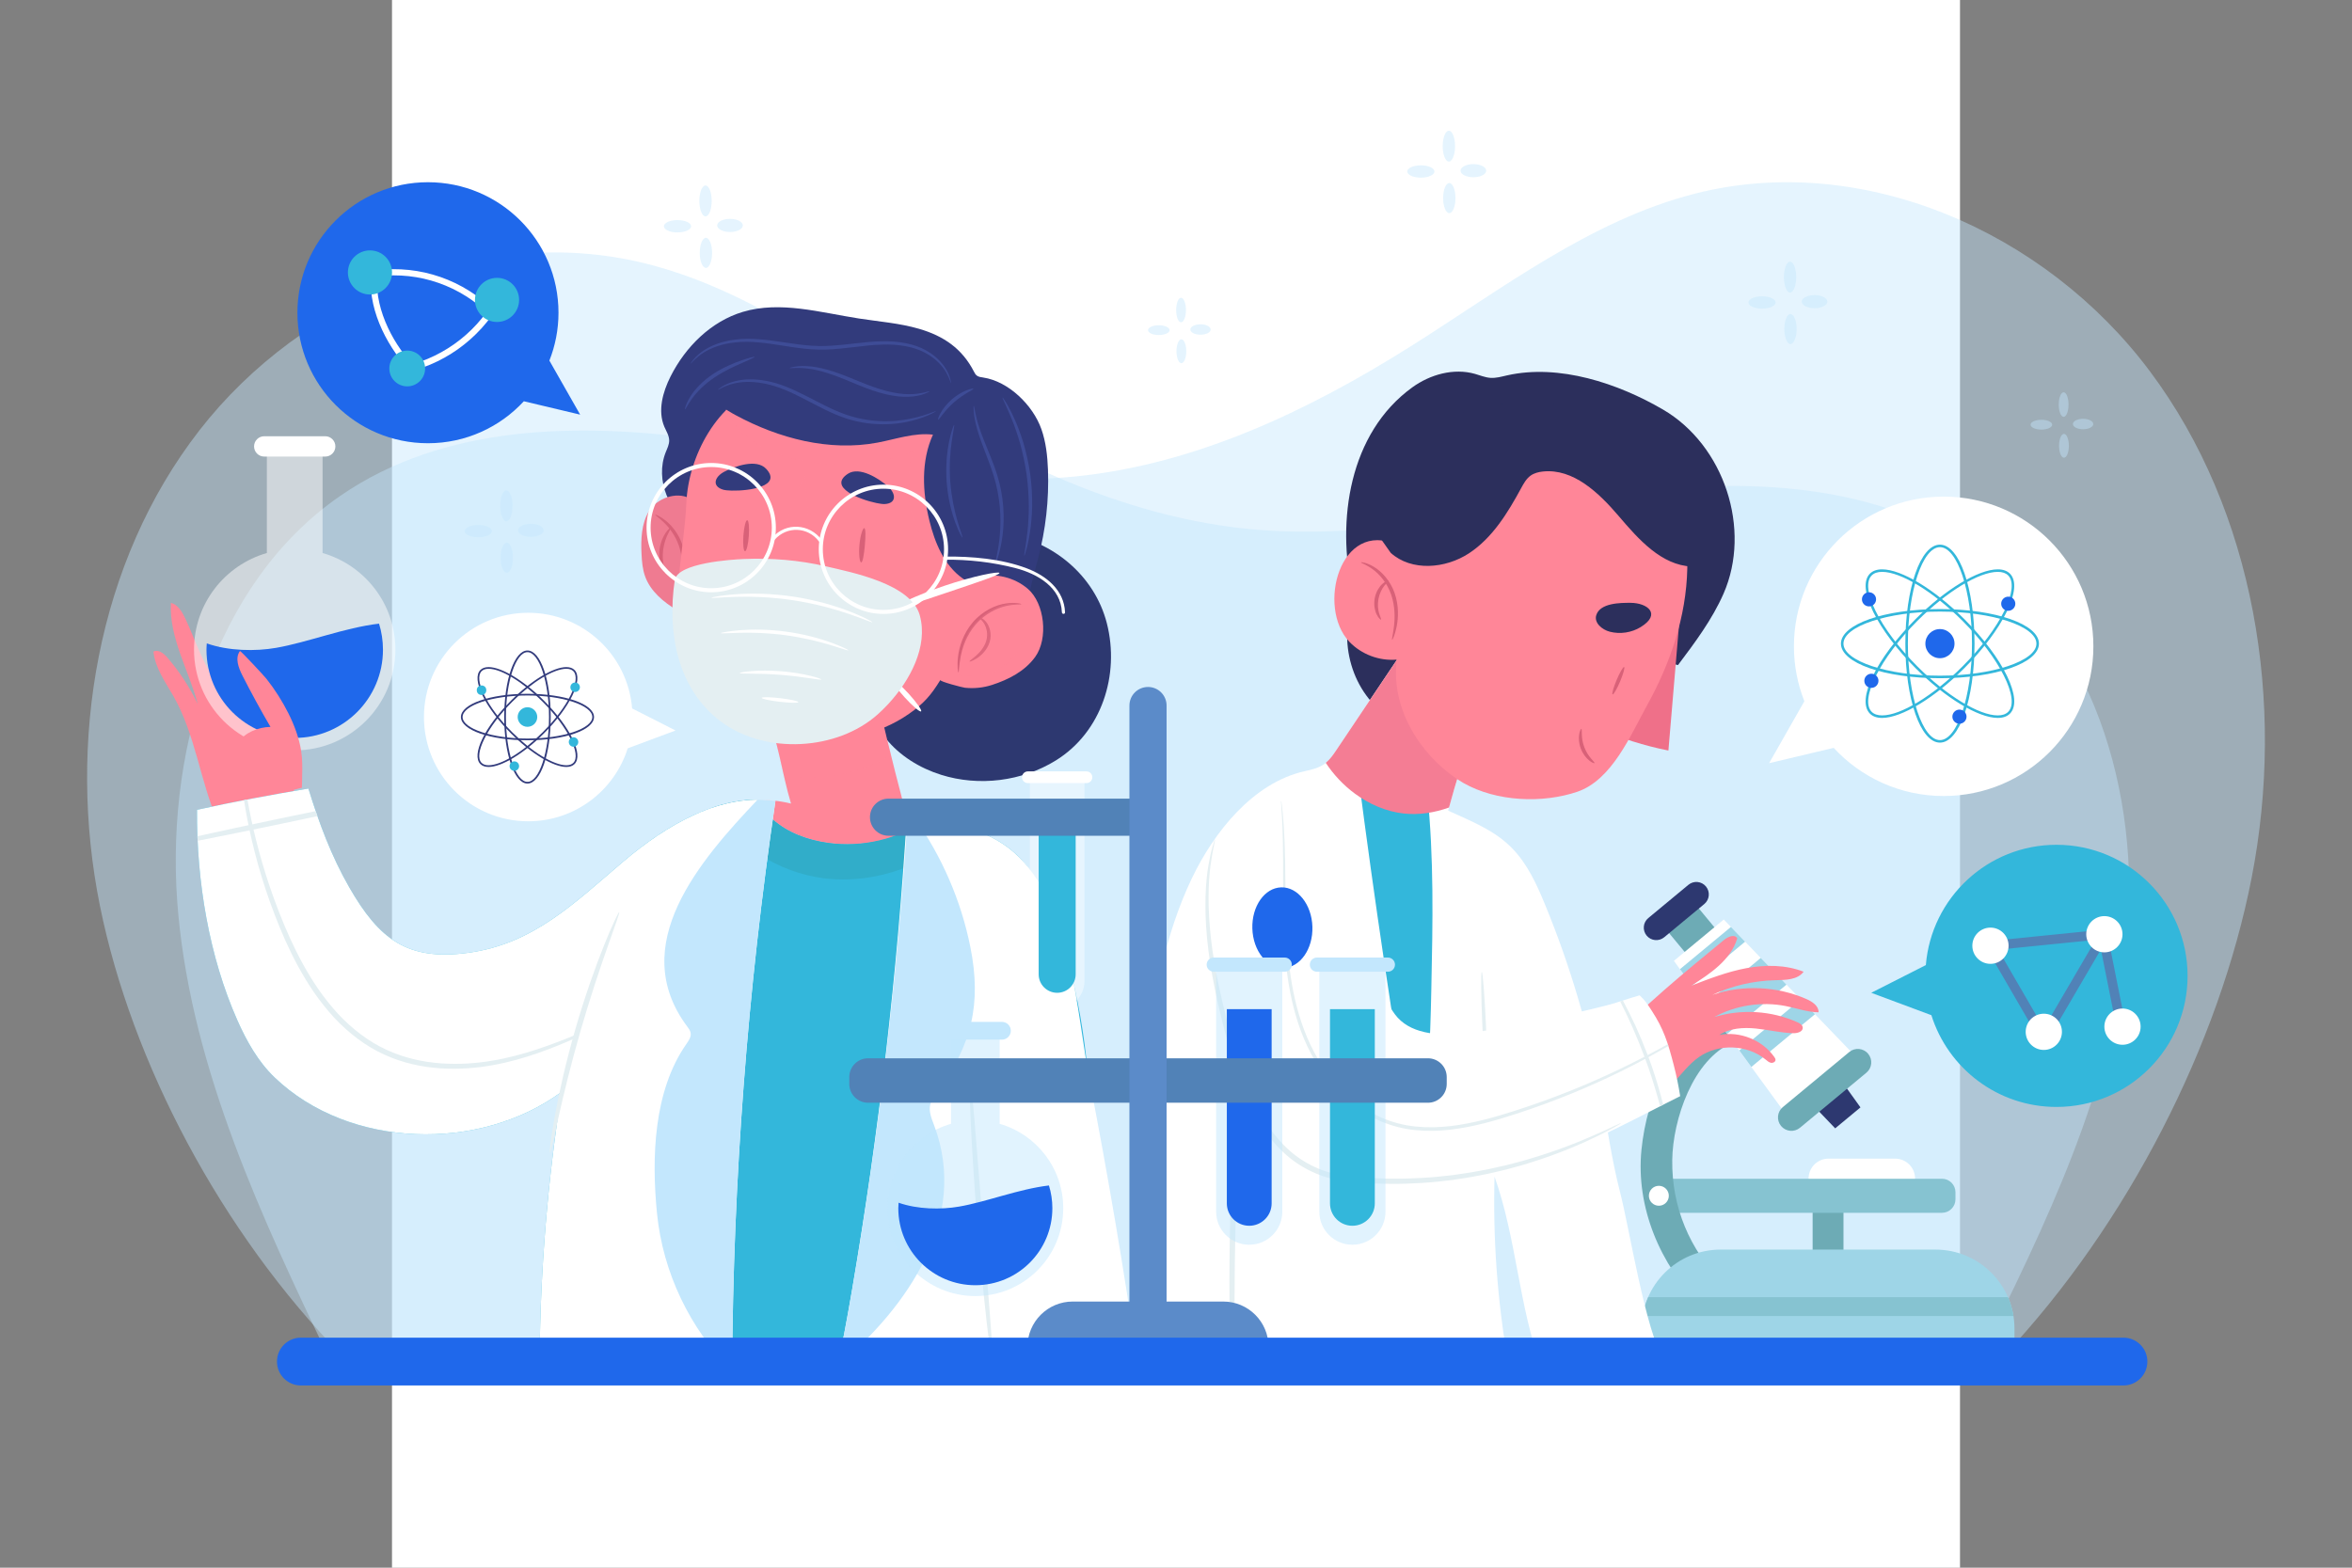<?xml version="1.0" encoding="utf-8"?>
<!-- Generator: Adobe Illustrator 27.5.0, SVG Export Plug-In . SVG Version: 6.00 Build 0)  -->
<svg version="1.1" xmlns="http://www.w3.org/2000/svg" xmlns:xlink="http://www.w3.org/1999/xlink" x="0px" y="0px"
	 viewBox="0 0 750 500" style="enable-background:new 0 0 750 500;" xml:space="preserve">
<rect x="0" y="0" width="750" height="500" fill="#808080" stroke="none"/>
<g id="BACKGROUND">
	<rect x="125" style="fill:#FFFFFF;" width="500" height="500"/>
</g>
<g id="OBJECTS">
	<g>
		<g>
			<g style="opacity:0.44;">
				<path style="fill:#C3E7FD;" d="M109.189,432.524l522.17,0.304c20.949-42.203,42.111-85.589,46.789-132.453
					c4.715-47.236-10.85-99.511-50.394-125.774c-32.484-21.574-74.498-22.035-113.164-16.983
					c-38.666,5.051-77.319,14.863-116.133,11.114c-37.232-3.595-72.241-19.537-104.241-38.906
					c-28.657-17.346-56.336-37.957-88.875-45.914c-51.83-12.673-108.953,11.159-141.704,53.281S21.29,236.784,31.9,289.075
					C41.996,338.828,70.427,392.873,109.189,432.524z"/>
			</g>
			<g style="opacity:0.44;">
				<path style="fill:#C3E7FD;" d="M638.933,432.493l-534.188,0.336c-21.43-44.883-43.078-91.025-47.863-140.867
					c-4.823-50.237,11.102-105.834,51.557-133.766c33.232-22.945,76.213-23.436,115.769-18.065
					c39.556,5.371,79.098,15.805,118.806,11.818c38.089-3.825,73.904-20.78,106.641-41.38c29.317-18.449,57.633-40.37,90.922-48.833
					c53.023-13.48,111.46,11.865,144.964,56.663c33.504,44.798,43.319,105.917,32.463,161.53
					C707.674,332.843,678.588,390.322,638.933,432.493z"/>
			</g>
			<g>
				<path style="fill:#33B7DB;" d="M655.765,269.438c-21.929,0-39.901,16.887-41.654,38.364l-17.409,8.843l19.174,7.144
					c5.328,16.959,21.171,29.262,39.888,29.262c23.089,0,41.806-18.717,41.806-41.806
					C697.571,288.155,678.854,269.438,655.765,269.438z"/>
				<rect x="578.006" y="375.951" style="fill:#6DABB5;" width="9.838" height="31.905"/>
				<path style="fill:#FFFFFF;" d="M610.67,381.381h-33.958v-5.494c0-3.507,2.843-6.35,6.35-6.35h21.258
					c3.507,0,6.35,2.843,6.35,6.35V381.381z"/>
				<path style="fill:#86C3D1;" d="M619.252,386.812h-89.808c-2.376,0-4.302-1.926-4.302-4.302v-2.258
					c0-2.376,1.926-4.302,4.302-4.302h89.808c2.376,0,4.302,1.926,4.302,4.302v2.258
					C623.554,384.886,621.628,386.812,619.252,386.812z"/>
				<g>
					<path style="fill:#6DABB5;" d="M550.079,322.747c-16.864,6.972-24.927,26.907-26.648,43.933
						c-1.846,18.268,5.945,36.802,18.86,49.514c4.598,4.525,11.672-2.542,7.071-7.071c-10.599-10.432-16.333-24.298-16.12-39.171
						c0.182-12.749,6.567-32.218,19.495-37.562C558.61,329.963,556.039,320.284,550.079,322.747L550.079,322.747z"/>
				</g>
				<path style="fill:#FFFFFF;" d="M532.151,381.381c0-1.755-1.423-3.178-3.178-3.178c-1.755,0-3.178,1.423-3.178,3.178
					c0,1.755,1.423,3.178,3.178,3.178C530.729,384.559,532.151,383.136,532.151,381.381z"/>
				<g>
					
						<rect x="536.282" y="288.298" transform="matrix(0.77 -0.638 0.638 0.77 -66.686 415.293)" style="fill:#6DABB5;" width="12.318" height="23.609"/>
					<polygon style="fill:#FFFFFF;" points="533.767,306.453 571.825,358.6 594.478,339.819 549.67,293.268 					"/>
					<polygon style="fill:#2D3870;" points="593.259,353.193 585.197,359.877 576.144,350.403 585.627,342.542 					"/>
					<polygon style="fill:#9ED5E7;" points="539.546,314.371 556.474,300.337 551.954,295.64 535.707,309.11 					"/>
					<polygon style="fill:#9ED5E7;" points="550.751,329.725 569.667,314.042 561.466,305.522 543.786,320.18 					"/>
					<polygon style="fill:#9ED5E7;" points="558.464,340.294 578.748,323.477 574.227,318.78 554.625,335.033 					"/>
					<path style="fill:#2D3870;" d="M543.466,288.328l-12.786,10.601c-1.691,1.402-4.197,1.167-5.599-0.523l0,0
						c-1.402-1.691-1.167-4.197,0.523-5.599l12.786-10.601c1.69-1.402,4.197-1.167,5.599,0.523l0,0
						C545.391,284.42,545.157,286.926,543.466,288.328z"/>
					<path style="fill:#6DABB5;" d="M595.153,342.127l-21.181,17.561c-1.821,1.509-4.52,1.257-6.03-0.563l0,0
						c-1.509-1.821-1.257-4.52,0.563-6.03l21.181-17.561c1.821-1.509,4.52-1.257,6.029,0.563h0
						C597.226,337.918,596.974,340.617,595.153,342.127z"/>
				</g>
				<g>
					<g>
						<path style="fill:#5182B7;" d="M651.725,332.465c-0.001,0-0.002,0-0.003,0c-0.534-0.001-1.027-0.286-1.295-0.747
							l-17.012-29.334c-0.255-0.441-0.27-0.982-0.038-1.436c0.232-0.454,0.679-0.759,1.185-0.809l36.324-3.665
							c0.558-0.057,1.107,0.206,1.412,0.682c0.306,0.475,0.318,1.081,0.033,1.568l-19.313,32.999
							C652.75,332.183,652.257,332.465,651.725,332.465z M637.177,302.89l14.554,25.096l16.521-28.23L637.177,302.89z"/>
					</g>
					<circle style="fill:#FFFFFF;" cx="634.713" cy="301.632" r="5.778"/>
					<circle style="fill:#FFFFFF;" cx="651.725" cy="329.09" r="5.778"/>
					<g>
						<path style="fill:#5182B7;" d="M676.814,331.103c-0.7,0-1.326-0.493-1.469-1.206l-5.778-28.934
							c-0.162-0.813,0.364-1.603,1.177-1.765c0.815-0.168,1.602,0.364,1.765,1.177l5.778,28.934
							c0.162,0.813-0.364,1.603-1.177,1.765C677.01,331.094,676.911,331.103,676.814,331.103z"/>
					</g>
					<circle style="fill:#FFFFFF;" cx="676.816" cy="327.44" r="5.778"/>
					<path style="fill:#FFFFFF;" d="M676.816,297.966c0,3.191-2.587,5.778-5.778,5.778c-3.191,0-5.778-2.587-5.778-5.778
						c0-3.191,2.587-5.778,5.778-5.778C674.229,292.188,676.816,294.775,676.816,297.966z"/>
				</g>
				<g>
					<g>
						<path style="fill:#FF8698;" d="M69.329,261.734c-5.575-12.919-7.02-27.407-14.011-39.683
							c-2.592-4.552-5.845-9.005-6.388-14.215c1.5-0.838,3.25,0.528,4.375,1.826c3.905,4.505,7.2,9.539,9.765,14.921
							c-2.86-10.838-9.164-21.097-8.573-32.29c2.36,0.585,3.678,3.032,4.71,5.234c2.774,5.918,5.029,12.982,8.743,18.361
							c1.772,2.567,3.905,3.093,6.713,1.841c7.654-3.413,12.853-10.125,22.192-7.841c-0.99,9.11-3.164,17.908-3.468,27.173
							c-0.306,9.333,0.306,18.696,1.842,27.907"/>
					</g>
					<g>
						<path style="fill:#33B7DB;" d="M335.453,291.24c-2.814-7.165-6.367-14.291-12.129-19.396
							c-7.624-6.755-17.946-9.051-28.181-10.417c-8.752,6.253-20.216,8.883-30.982,7.41c-6.505-0.889-12.971-3.209-17.855-7.596
							c-1.958-1.759-3.62-3.887-4.861-6.219c-15.352,0.112-30.522,9.445-42.675,19.741c-15.52,13.148-28.541,26.241-49.368,29.111
							c-19.555,2.695-28.536-4.379-38.009-20.832c-5.698-9.895-9.694-20.622-13.049-31.543c-11.897,2.003-23.753,4.195-35.521,6.791
							c-0.17,22.884,3.888,46.835,12.834,67.055c2.961,6.691,6.612,13.217,11.891,18.284c23.848,22.89,65.569,23.826,91.546,4.596
							c-4.439,28.021-6.789,56.374-7.024,84.743c1.996,0.086,3.996,0.095,5.993,0.042l-15.663,2.21
							c35.866,1.027,71.732,2.054,107.599,3.081c14.819,0.424,29.734,0.843,44.392-1.376c10.631-1.609,21.05-4.605,30.912-8.888
							C348.914,383.654,352.027,333.441,335.453,291.24z"/>
					</g>
					<g>
						<path style="fill:#2D3870;" d="M276.386,215.483c-0.891,7.099,1.564,14.422,6.04,20.004
							c4.476,5.582,10.844,9.485,17.669,11.632c12.084,3.802,25.788,2.09,36.565-4.569c14.621-9.034,20.489-27.329,16.294-43.75
							c-3.901-15.268-17.267-26.289-32.648-28.635c-13.917-2.123-29.934,1.363-42.354,7.645"/>
					</g>
					<g>
						<path style="fill:#323B7C;" d="M322.236,199.765c2.262-3.206,5.121-6.433,5.977-10.38c0.818-3.773,1.777-7.403,2.776-11.152
							c2.459-9.23,3.546-18.848,3.186-28.413c-0.165-4.393-0.643-8.822-2.101-12.955c-2.704-7.666-10.498-15.251-18.527-16.451
							c-0.743-0.111-1.539-0.191-2.123-0.675c-0.396-0.328-0.644-0.803-0.881-1.264c-3.764-7.311-9.653-11.326-17.468-13.6
							c-6.235-1.814-12.746-2.299-19.152-3.288c-12.353-1.908-25.074-5.7-37.073-2.106c-10.005,2.997-18.197,11.008-23.017,20.572
							c-2.502,4.965-4.167,10.981-1.967,16.097c0.604,1.404,1.498,2.754,1.525,4.29c0.023,1.334-0.615,2.569-1.108,3.802
							c-3.499,8.749,1.076,20.015,9.561,23.541"/>
					</g>
					<g>
						<path style="fill:#EF7B91;" d="M224.283,166.4c0.1-3.056-1.691-6.095-4.412-7.49c-4.318-2.213-10.457,0.088-12.898,4.065
							c-2.462,4.011-2.626,8.99-2.403,13.691c0.115,2.435,0.322,4.9,1.15,7.192c1.712,4.74,5.86,8.176,10.184,10.767"/>
					</g>
					<g>
						<path style="fill:#D86178;" d="M216.726,186.227c0.119,0.057,0.895-1.206,1.402-3.523c0.514-2.29,0.617-5.695-0.597-9.149
							c-1.215-3.454-3.427-6.045-5.261-7.509c-1.846-1.489-3.241-1.988-3.299-1.87c-0.094,0.16,1.134,0.906,2.755,2.48
							c1.619,1.555,3.58,4.058,4.715,7.282c1.133,3.224,1.171,6.404,0.882,8.63C217.043,184.811,216.553,186.161,216.726,186.227z"
							/>
					</g>
					<g>
						<path style="fill:#D86178;" d="M211.968,182.6c0.161-0.074-0.103-0.887-0.345-2.2c-0.247-1.311-0.405-3.149-0.141-5.149
							c0.275-1.999,0.915-3.729,1.501-4.928c0.582-1.202,1.051-1.915,0.916-2.029c-0.104-0.094-0.813,0.445-1.623,1.62
							c-0.81,1.165-1.641,3.01-1.938,5.182c-0.289,2.173,0.023,4.173,0.495,5.511C211.302,181.955,211.843,182.663,211.968,182.6z"
							/>
					</g>
					<g>
						<g>
							<path style="fill:#FF8698;" d="M241.525,255.156c1.232,2.279,2.862,4.36,4.782,6.085c4.884,4.388,11.35,6.707,17.855,7.596
								c10.344,1.414,22.334-0.817,30.735-7.287c-5.909,0.83-6.342-3.438-7.581-8.147c-1.239-4.706-2.448-9.421-3.587-14.153
								c-0.368-1.528-5.211-19.841-3.143-20.225c-12.349,2.271-25.349,3.271-36.349,8.271c4,9,5,19,8,29
								C248.516,255.367,245.013,255.09,241.525,255.156z"/>
						</g>
					</g>
					<g style="opacity:0.17;">
						<path style="fill:#FF8698;" d="M284.128,240.865c-0.132-0.538-0.27-1.075-0.4-1.614c-0.368-1.528-5.211-19.841-3.143-20.225
							c-12.349,2.271-25.349,3.271-36.349,8.271c2.834,6.377,4.164,13.256,5.764,20.281c6.8,0.79,13.683,0.59,20.331-0.987
							C275.181,245.441,279.891,243.506,284.128,240.865z"/>
					</g>
					<g>
						<path style="fill:#FF8698;" d="M327.767,187.817c-4.243-3.659-10.273-5.136-15.727-3.852
							c1.511-15.972,4.686-40.848-9.584-52.153c-16.294-12.909-39.561-15.196-58.925-8.699
							c-14.816,4.971-24.015,22.328-24.662,37.233c-0.63,14.513-4.665,28.532-1.404,42.75c1.857,8.094,5.682,15.938,11.938,21.399
							c11.811,10.31,29.335,13.362,44.405,10.112c5.722-1.234,11.213-3.562,16.017-6.913c4.712-3.286,6.962-5.826,10.04-10.82
							c-0.305,0.495,7.134,2.403,7.8,2.474c2.902,0.307,5.877,0.011,8.654-0.889c5.261-1.705,10.446-4.335,13.773-8.931
							C334.352,203.646,333.115,192.429,327.767,187.817z"/>
					</g>
					<g>
						<path style="fill:#D86178;" d="M325.69,192.687c0.035-0.103-1.877-0.697-4.991-0.21c-3.07,0.45-7.291,2.273-10.452,5.949
							c-3.146,3.678-4.412,8.009-4.756,11.06c-0.359,3.092,0.012,4.999,0.135,4.984c0.193-0.005,0.12-1.904,0.672-4.858
							c0.537-2.926,1.871-6.981,4.825-10.433c2.959-3.44,6.849-5.27,9.733-5.901C323.77,192.611,325.675,192.895,325.69,192.687z"/>
					</g>
					<g>
						<path style="fill:#D86178;" d="M309.15,210.963c0.062,0.128,1.062-0.152,2.457-1.075c1.363-0.905,3.201-2.595,3.99-5.165
							c0.771-2.615-0.084-5.134-1.203-6.436c-1.141-1.354-2.296-1.54-2.316-1.422c-0.091,0.172,0.843,0.619,1.657,1.904
							c0.813,1.241,1.404,3.432,0.756,5.622c-0.673,2.211-2.207,3.829-3.38,4.849C309.922,210.272,309.068,210.808,309.15,210.963z"
							/>
					</g>
					<polygon style="opacity:0.41;fill:#FF8698;" points="256.618,150.87 242.923,186.035 259.641,188.203 					"/>
					<g>
						<path style="fill:#D86178;" d="M237.562,175.822c0.477,0.034,1.023-2.156,1.22-4.893c0.196-2.736-0.031-4.982-0.508-5.017
							c-0.477-0.034-1.023,2.156-1.22,4.893C236.857,173.542,237.085,175.788,237.562,175.822z"/>
					</g>
					<g>
						<path style="fill:#D86178;" d="M274.612,179.376c0.483,0.005,0.896-2.421,1.167-5.404c0.264-2.983,0.291-5.444-0.186-5.525
							c-0.467-0.081-1.268,2.31-1.54,5.37C273.776,176.877,274.139,179.373,274.612,179.376z"/>
					</g>
					<g>
						<path style="fill:#323B7C;" d="M233.296,156.473c5.61,0.144,16.209-1.398,11.002-6.96c-3.092-3.303-10.046-0.794-13.356,0.944
							c-3.114,1.635-4.005,4.629-0.351,5.717C231.132,156.335,232.101,156.443,233.296,156.473z"/>
					</g>
					<g style="opacity:0.17;">
						<path style="fill:#FF8698;" d="M231.227,130.472c4.825,10.545,15.056,14.509,25.603,16.629
							c6.005,1.207,12.201,1.437,18.282,0.724c5.427-0.637,12.335-1.578,17.035-4.498c-2.139,1.329-2.313,9.463-2.352,11.687
							c-0.072,4.155,0.611,8.325,1.996,12.243c2.772,7.837,8.507,14.931,17.198,16.193c-1.866-9.128-2.286-18.55-1.238-27.809
							c0.44-3.889,1.138-7.795,0.777-11.693c-0.557-6.021-3.768-11.749-8.614-15.367"/>
					</g>
					<g>
						<path style="fill:#323B7C;" d="M279.442,160.431c-5.493-1.149-15.455-5.084-9.109-9.301c3.768-2.504,9.96,1.535,12.782,3.986
							c2.655,2.307,2.834,5.425-0.971,5.645C281.58,160.794,280.613,160.676,279.442,160.431z"/>
					</g>
					<g>
						<path style="fill:#323B7C;" d="M226.787,125.704c1.581,3.07,4.682,5.022,7.719,6.666c13.802,7.469,29.898,11.698,45.32,8.796
							c5.879-1.106,11.733-3.232,17.675-2.542c-3.868,8.49-3.349,18.379-1.136,27.443c1.715,7.027,4.693,14.209,10.584,18.406
							c0.878,0.625,1.916,1.198,2.978,1.016c0.74-0.127,1.371-0.605,1.906-1.132c3.318-3.271,3.772-8.388,3.96-13.044
							c0.299-7.388,0.423-14.853-1.008-22.107c-1.432-7.255-4.541-14.362-9.893-19.464c-3.423-3.263-7.628-5.593-11.936-7.544
							c-8.851-4.007-18.461-6.573-28.177-6.538c-9.716,0.035-19.547,2.78-27.351,8.568"/>
					</g>
					<g>
						<path style="fill:#FFFFFF;" d="M318.696,182.748c-0.152-0.604-8.117,0.9-17.565,4.092c-9.454,3.174-16.707,6.794-16.462,7.367
							c0.252,0.602,7.836-2.035,17.199-5.178C311.225,185.868,318.859,183.38,318.696,182.748z"/>
					</g>
					<g>
						<path style="fill:#FFFFFF;" d="M293.717,226.882c0.354-0.322-1.43-2.857-3.985-5.662c-2.554-2.805-4.912-4.818-5.266-4.496
							s1.43,2.857,3.985,5.662C291.006,225.191,293.363,227.204,293.717,226.882z"/>
					</g>
					<g>
						<path style="fill:#31ADC9;" d="M295.143,261.427c-8.752,6.253-20.216,8.883-30.982,7.41
							c-6.505-0.889-12.971-3.209-17.855-7.596c-1.958-1.759-3.62-3.887-4.861-6.219c-4.76,0.035-9.503,0.959-14.144,2.521
							c7.557,12.141,20.961,20.729,35.275,22.554c16.659,2.124,33.832-4.383,46.006-15.988
							C304.247,262.826,299.687,262.034,295.143,261.427z"/>
					</g>
					<g>
						<path style="fill:#FFFFFF;" d="M323.324,271.844c-8.951-7.931-21.622-9.72-33.504-11.068
							c-0.198-0.464-0.386-0.932-0.578-1.398c-3.105,50.956-8.961,101.745-17.554,152.067c-1.529,8.952-3.156,17.9-5.167,26.754
							c1.159,0.033,2.319,0.066,3.478,0.1c17.404,0.498,33.661-0.933,50.836-2.721c3.129-0.326,42.693,4.629,41.788-1.586
							c-4.318-29.652-9.33-59.203-15.029-88.62C343.183,322.601,341.99,288.382,323.324,271.844z"/>
					</g>
					<g>
						<path style="fill:#C3E7FD;" d="M289.467,259.923c-3.24,50.583-9.122,100.996-17.654,150.959
							c-1.141,6.679-2.353,13.353-3.719,19.991c-0.135,0.659-0.277,1.316-0.415,1.975c-0.196,0.931-0.384,1.864-0.587,2.793
							c22.385-18.831,41.978-47.103,30.772-76.753c-0.811-2.147-1.778-4.431-1.224-6.659c0.345-1.389,1.244-2.562,2.092-3.715
							c11.203-15.241,14.301-28.402,10.698-46.441c-2.941-14.727-9.035-28.823-17.719-41.078c-0.632-0.075-1.263-0.148-1.892-0.219
							C289.698,260.493,289.583,260.208,289.467,259.923z"/>
					</g>
					<path style="opacity:0.5;fill:#FFFFFF;" d="M102.864,176.376v-34.809H85.095v34.809c-13.406,3.857-23.224,16.189-23.224,30.836
						c0,17.733,14.375,32.109,32.109,32.109s32.109-14.375,32.109-32.109C126.088,192.565,116.271,180.233,102.864,176.376z"/>
					<path style="fill:#1F68EB;" d="M88.023,206.626c-6.616,1.146-15.084,1.023-22.082-1.418c-0.047,0.665-0.101,1.328-0.101,2.005
						c0,15.541,12.598,28.139,28.139,28.139s28.139-12.598,28.139-28.139c0-2.893-0.439-5.683-1.25-8.309
						C109.861,200.193,98.109,204.879,88.023,206.626z"/>
					<path style="fill:#FFFFFF;" d="M103.701,145.62H84.258c-1.791,0-3.243-1.452-3.243-3.243l0,0c0-1.791,1.452-3.243,3.243-3.243
						h19.443c1.791,0,3.243,1.452,3.243,3.243l0,0C106.944,144.168,105.492,145.62,103.701,145.62z"/>
					<g>
						<path style="fill:#FF8698;" d="M75.813,236.893c-2.46,3.457-1.916,7.655,0.141,11.189c1.417,2.434,3.555,4.538,5.919,5.88
							c3.427-0.573,6.859-1.121,10.29-1.67c1.299-0.332,2.596-0.676,3.896-1.003c0.068-0.017,0.136-0.033,0.204-0.051
							c0.083-1.209,0.053-2.452,0.084-3.658c0.069-2.702,0.105-5.407-0.321-8.085c-0.659-4.147-2.168-8.218-4.046-11.963
							c-1.96-3.908-4.319-7.616-7.026-11.049c-0.63-0.799-8.274-9.07-8.449-8.833c-1.635,2.228-0.451,5.348,0.802,7.811
							c2.821,5.542,5.802,11.002,8.94,16.371C82.24,231.924,78.137,233.627,75.813,236.893z"/>
					</g>
					<g>
						<path style="fill:#E4EFF2;" d="M283.203,224.584c-1.108,1.195-2.243,2.304-3.374,3.309
							c-12.977,11.535-35.688,12.763-49.762,2.379c-14.16-10.447-17.371-28.761-14.9-45.236c0.829-5.531,18.266-6.594,22.104-6.751
							c8.74-0.359,17.576,0.357,26.102,2.34c8.385,1.95,27.138,5.6,29.919,15.603C296.061,206.188,290.154,217.087,283.203,224.584z
							"/>
					</g>
					<g>
						<path style="fill:#FFFFFF;" d="M198.77,274.762c-15.52,13.148-28.541,26.241-49.368,29.111
							c-19.555,2.695-28.536-4.379-38.009-20.832c-5.698-9.895-9.694-20.622-13.049-31.543c-11.897,2.003-23.753,4.195-35.521,6.791
							c-0.17,22.884,3.888,46.835,12.834,67.055c2.961,6.691,6.612,13.217,11.891,18.284c23.848,22.89,65.569,23.826,91.546,4.596
							c-4.439,28.021-6.789,56.374-7.024,84.743c1.996,0.086,3.996,0.095,5.993,0.042l-15.663,2.21
							c23.685,0.678,47.37,1.357,71.056,2.035c0.298-60.828,4.919-121.633,13.814-181.808
							C229.976,252.796,212.459,263.165,198.77,274.762z"/>
					</g>
					<g>
						<g>
							<path style="fill:#FFFFFF;" d="M278.167,198.445c0.034-0.072-0.607-0.44-1.798-1.045c-0.593-0.308-1.328-0.666-2.201-1.038
								c-0.871-0.377-1.854-0.83-2.976-1.243c-2.221-0.887-4.924-1.795-7.969-2.656c-3.053-0.829-6.454-1.592-10.065-2.153
								c-3.615-0.538-7.089-0.819-10.25-0.935c-3.164-0.083-6.014-0.019-8.398,0.168c-1.194,0.061-2.267,0.202-3.211,0.303
								c-0.944,0.096-1.752,0.219-2.41,0.337c-1.317,0.224-2.038,0.385-2.028,0.464c0.025,0.189,2.952-0.144,7.689-0.289
								c2.368-0.082,5.189-0.061,8.314,0.08c3.124,0.172,6.55,0.483,10.12,1.013c3.567,0.554,6.931,1.276,9.965,2.039
								c3.026,0.795,5.726,1.613,7.963,2.394C275.391,197.431,278.087,198.618,278.167,198.445z"/>
						</g>
						<g>
							<path style="fill:#FFFFFF;" d="M270.519,207.418c0.055-0.126-2.015-1.21-5.563-2.498c-3.541-1.29-8.595-2.692-14.312-3.47
								c-5.719-0.766-10.963-0.753-14.719-0.448c-3.762,0.301-6.045,0.798-6.026,0.934c0.023,0.18,2.335-0.028,6.066-0.118
								c3.73-0.094,8.889,0.023,14.524,0.777c5.634,0.767,10.639,2.021,14.211,3.101
								C268.275,206.771,270.449,207.585,270.519,207.418z"/>
						</g>
						<g>
							<path style="fill:#FFFFFF;" d="M261.884,216.707c0.086-0.28-5.587-2.067-12.864-2.623c-7.274-0.588-13.156,0.289-13.115,0.58
								c0.028,0.344,5.869-0.009,13.025,0.572C256.089,215.781,261.803,217.042,261.884,216.707z"/>
						</g>
						<g>
							<path style="fill:#FFFFFF;" d="M254.572,223.937c0.037-0.317-2.544-0.878-5.765-1.254c-3.221-0.375-5.862-0.423-5.899-0.106
								c-0.037,0.317,2.544,0.878,5.765,1.253C251.894,224.206,254.535,224.253,254.572,223.937z"/>
						</g>
					</g>
					<g style="opacity:0.17;">
						<path style="fill:#FF8698;" d="M323.187,209.561c-1.904,2.072-4.887,4.226-7.462,5.371c-0.877,0.39-10.162,1.342-9.932-0.154
							c0.865-5.629,0.543-9.652,4.028-14.562c2.772-3.906,6.992-6.855,11.708-7.693c1.81-0.322,3.954-0.214,5.107,1.219
							c0.634,0.788,0.839,1.834,0.932,2.841C328.001,201.263,326.369,206.099,323.187,209.561z"/>
					</g>
					<g>
						<path style="fill:#E4EFF2;" d="M175.356,367.594c0.254,0.043,1.172-4.339,2.763-11.386c1.589-7.048,3.927-16.746,6.971-27.332
							c3.054-10.583,6.234-20.039,8.638-26.852c2.401-6.814,3.955-11.012,3.718-11.111c-0.111-0.046-0.636,0.948-1.493,2.786
							c-0.864,1.835-2.02,4.531-3.371,7.895c-2.706,6.724-6.087,16.167-9.156,26.803c-3.059,10.639-5.221,20.433-6.507,27.567
							c-0.646,3.567-1.101,6.465-1.346,8.478C175.321,366.453,175.238,367.574,175.356,367.594z"/>
					</g>
					<path style="fill:#E4EFF2;" d="M184.226,329.764c-3.715,1.564-8.134,3.325-13.277,5.014c-4.182,1.363-8.84,2.65-13.923,3.503
						c-5.077,0.873-10.604,1.262-16.364,0.87c-5.75-0.403-11.75-1.712-17.424-4.335c-5.683-2.608-10.917-6.609-15.456-11.47
						c-2.251-2.453-4.292-5.046-6.16-7.708c-1.853-2.674-3.507-5.428-5.044-8.185c-1.519-2.769-2.88-5.561-4.153-8.326
						c-1.236-2.78-2.403-5.53-3.453-8.245c-4.25-10.85-7.022-21.009-8.865-29.629c-0.458-2.19-0.858-4.279-1.21-6.26
						c-0.361,0.069-0.72,0.143-1.081,0.212c0.31,1.991,0.67,4.09,1.09,6.291c1.701,8.708,4.372,18.984,8.577,29.961
						c1.039,2.748,2.196,5.527,3.433,8.349c1.273,2.805,2.64,5.642,4.173,8.461c1.551,2.808,3.228,5.618,5.116,8.352
						c1.903,2.723,3.992,5.383,6.307,7.905c4.666,5,10.1,9.145,16.016,11.833c5.907,2.705,12.118,4.015,18.025,4.386
						c5.919,0.359,11.56-0.097,16.72-1.047c5.17-0.932,9.866-2.306,14.066-3.757c4.828-1.681,8.986-3.425,12.516-5.016
						C183.977,330.537,184.098,330.149,184.226,329.764z"/>
					<g>
						<path style="fill:#E4EFF2;" d="M89.441,261.022c-9.826,2.055-18.941,4.017-26.488,5.691c0.018,0.483,0.047,0.966,0.069,1.449
							c7.63-1.498,16.849-3.369,26.774-5.445c3.947-0.825,7.776-1.635,11.438-2.418c-0.187-0.533-0.371-1.068-0.554-1.603
							C97.075,259.435,93.314,260.212,89.441,261.022z"/>
					</g>
					<g>
						<path style="fill:#C3E7FD;" d="M247.269,255.445c-1.89-0.289-3.782-0.415-5.671-0.409
							c-18.51,19.506-41.816,46.395-22.48,72.336c0.47,0.63,0.974,1.28,1.109,2.054c0.222,1.273-0.601,2.466-1.342,3.525
							c-10.515,15.019-11.132,36.333-9.386,54.019c1.861,18.846,10.513,36.928,23.945,50.268c0.004,0,0.008,0,0.012,0
							C233.754,376.414,238.375,315.615,247.269,255.445z"/>
					</g>
					<g>
						<path style="fill:#E4EFF2;" d="M316.443,434.277c0.119-0.012,0.11-1.28-0.009-3.562c-0.12-2.282-0.341-5.58-0.641-9.652
							c-0.708-9.054-1.552-19.861-2.486-31.803c-0.959-11.939-1.827-22.745-2.553-31.797c-0.344-4.068-0.645-7.359-0.886-9.632
							c-0.243-2.273-0.433-3.526-0.553-3.519c-0.119,0.007-0.156,1.274-0.121,3.56c0.034,2.286,0.149,5.59,0.337,9.671
							c0.375,8.161,1.065,19.427,2.049,31.854c0.986,12.427,2.078,23.661,2.993,31.779c0.457,4.059,0.864,7.341,1.19,9.604
							C316.087,433.043,316.323,434.289,316.443,434.277z"/>
					</g>
					<g>
						<g>
							<path style="fill:#3E4C96;" d="M310.391,123.988c-0.048-0.139-0.922-0.013-2.238,0.513c-1.314,0.521-3.047,1.493-4.684,2.923
								c-1.633,1.435-2.824,3.026-3.514,4.259c-0.694,1.236-0.934,2.086-0.802,2.151c0.307,0.163,1.956-2.843,5.077-5.542
								C307.315,125.553,310.512,124.313,310.391,123.988z"/>
						</g>
						<g>
							<path style="fill:#3E4C96;" d="M306.898,171.453c0.17-0.076-0.602-1.983-1.541-5.144c-0.478-1.578-0.952-3.483-1.384-5.614
								c-0.405-2.137-0.753-4.503-0.948-7.004c-0.175-2.502-0.179-4.894-0.093-7.067c0.114-2.171,0.302-4.125,0.543-5.756
								c0.464-3.265,0.947-5.265,0.768-5.315c-0.127-0.039-0.893,1.893-1.573,5.177c-0.347,1.639-0.625,3.619-0.8,5.831
								c-0.147,2.213-0.176,4.658,0.003,7.215c0.199,2.555,0.587,4.97,1.059,7.137c0.498,2.162,1.064,4.08,1.649,5.65
								C305.736,169.711,306.778,171.51,306.898,171.453z"/>
						</g>
						<g>
							<path style="fill:#3E4C96;" d="M317.423,179.698c0.072,0.022,0.361-0.648,0.773-1.902c0.398-1.257,0.891-3.109,1.273-5.444
								c0.38-2.334,0.633-5.154,0.57-8.29c-0.084-3.133-0.479-6.58-1.363-10.095c-0.872-3.525-2.167-6.721-3.329-9.592
								c-1.177-2.87-2.215-5.445-2.952-7.653c-1.512-4.41-1.69-7.323-1.896-7.303c-0.067,0.004-0.11,0.738,0.015,2.055
								c0.116,1.318,0.44,3.218,1.101,5.489c0.648,2.275,1.621,4.915,2.743,7.803c1.109,2.893,2.351,6.051,3.199,9.481
								c0.862,3.43,1.279,6.788,1.419,9.85c0.119,3.065-0.044,5.833-0.315,8.142C318.104,176.861,317.232,179.643,317.423,179.698z"
								/>
						</g>
						<g>
							<path style="fill:#3E4C96;" d="M326.638,177.216c0.077,0.019,0.309-0.675,0.663-1.953c0.184-0.637,0.387-1.423,0.56-2.348
								c0.181-0.924,0.424-1.972,0.569-3.149c0.177-1.174,0.357-2.462,0.456-3.855c0.152-1.39,0.185-2.882,0.242-4.453
								c0.033-3.141-0.128-6.601-0.609-10.199c-0.511-3.594-1.293-6.968-2.175-9.983c-0.48-1.496-0.916-2.924-1.438-4.221
								c-0.472-1.315-0.995-2.506-1.483-3.588c-0.459-1.094-0.976-2.037-1.4-2.878c-0.418-0.844-0.825-1.545-1.175-2.109
								c-0.686-1.134-1.097-1.74-1.167-1.7c-0.175,0.097,1.235,2.658,2.991,7.007c0.434,1.089,0.906,2.282,1.333,3.593
								c0.477,1.292,0.872,2.711,1.317,4.192c0.813,2.985,1.55,6.31,2.053,9.845c0.473,3.539,0.663,6.939,0.689,10.033
								c-0.028,1.547-0.023,3.019-0.133,4.392c-0.056,1.377-0.188,2.653-0.311,3.82C327.107,174.323,326.443,177.17,326.638,177.216
								z"/>
						</g>
						<g>
							<path style="fill:#3E4C96;" d="M220.225,115.997c0.092,0.074,0.827-0.992,2.593-2.428c1.749-1.438,4.701-3.064,8.684-3.902
								c1.986-0.42,4.212-0.647,6.601-0.65c2.388,0.012,4.951,0.266,7.634,0.643c5.358,0.719,11.297,2.063,17.7,1.84
								c6.36-0.234,12.255-1.445,17.651-1.582c5.379-0.212,10.272,0.651,13.84,2.561c3.598,1.879,5.794,4.493,6.884,6.46
								c1.121,1.983,1.297,3.282,1.418,3.248c0.039-0.008,0.001-0.325-0.111-0.93c-0.146-0.593-0.381-1.479-0.909-2.527
								c-1.002-2.099-3.191-4.914-6.893-6.969c-3.683-2.095-8.763-3.066-14.256-2.907c-5.516,0.086-11.441,1.268-17.66,1.491
								c-6.216,0.222-12.097-1.068-17.522-1.741c-2.715-0.352-5.321-0.576-7.781-0.546c-2.456,0.045-4.74,0.326-6.775,0.811
								c-4.084,0.965-7.088,2.769-8.795,4.355c-0.435,0.392-0.807,0.751-1.095,1.098c-0.302,0.332-0.549,0.619-0.717,0.878
								C220.361,115.702,220.193,115.974,220.225,115.997z"/>
						</g>
						<g>
							<path style="fill:#3E4C96;" d="M240.636,113.834c-0.051-0.144-1.622,0.223-4.092,1.069c-2.458,0.854-5.852,2.207-9.222,4.433
								c-3.373,2.225-5.895,4.994-7.259,7.262c-1.391,2.267-1.75,3.894-1.626,3.932c0.174,0.072,0.797-1.417,2.303-3.476
								c1.484-2.066,3.972-4.61,7.221-6.756c3.251-2.149,6.518-3.594,8.88-4.634C239.212,114.632,240.691,113.991,240.636,113.834z"
								/>
						</g>
						<g>
							<path style="fill:#3E4C96;" d="M298.415,131.177c-0.085-0.231-3.765,1.754-10.262,2.751
								c-3.236,0.467-7.165,0.63-11.439,0.003c-2.134-0.309-4.348-0.815-6.57-1.562c-2.221-0.757-4.461-1.728-6.712-2.838
								c-4.5-2.216-8.712-4.611-12.837-6.22c-4.12-1.644-8.131-2.355-11.496-2.323c-3.378,0.027-6.05,0.864-7.728,1.686
								c-0.834,0.432-1.461,0.802-1.846,1.112c-0.395,0.294-0.589,0.463-0.566,0.495c0.062,0.094,0.908-0.498,2.594-1.197
								c1.688-0.674,4.281-1.356,7.541-1.28c3.248,0.072,7.115,0.84,11.103,2.494c4.015,1.627,8.173,4.026,12.727,6.271
								c2.276,1.122,4.571,2.109,6.861,2.874c2.296,0.756,4.583,1.254,6.781,1.542c4.402,0.586,8.429,0.331,11.716-0.251
								c3.293-0.599,5.857-1.497,7.567-2.227c0.861-0.355,1.504-0.686,1.934-0.922C298.215,131.353,298.432,131.213,298.415,131.177
								z"/>
						</g>
						<g>
							<path style="fill:#3E4C96;" d="M296.382,124.831c-0.069-0.224-2.475,0.93-6.601,0.895c-2.051,0.004-4.486-0.353-7.124-1.029
								c-2.639-0.686-5.472-1.715-8.405-2.921c-2.941-1.215-5.763-2.381-8.414-3.248c-2.649-0.866-5.118-1.444-7.231-1.653
								c-2.111-0.218-3.84-0.146-5.008,0.044c-1.17,0.181-1.793,0.387-1.78,0.453c0.026,0.218,2.6-0.339,6.681,0.312
								c2.036,0.305,4.414,0.947,6.996,1.851c2.584,0.906,5.366,2.09,8.317,3.309c2.962,1.218,5.862,2.238,8.587,2.885
								c2.725,0.637,5.264,0.922,7.394,0.812c2.128-0.099,3.827-0.485,4.936-0.905C295.844,125.228,296.409,124.891,296.382,124.831
								z"/>
						</g>
					</g>
					<g>
						<g>
							<path style="fill:#FFFFFF;" d="M226.788,188.9c-11.368,0-20.617-9.249-20.617-20.617c0-11.368,9.249-20.616,20.617-20.616
								c11.368,0,20.616,9.249,20.616,20.616C247.404,179.652,238.155,188.9,226.788,188.9z M226.788,148.957
								c-10.657,0-19.327,8.669-19.327,19.326c0,10.657,8.67,19.327,19.327,19.327c10.657,0,19.326-8.67,19.326-19.327
								C246.114,157.627,237.444,148.957,226.788,148.957z"/>
						</g>
						<g>
							<path style="fill:#FFFFFF;" d="M281.705,195.81c-11.368,0-20.617-9.249-20.617-20.617c0-11.368,9.249-20.616,20.617-20.616
								c11.368,0,20.616,9.249,20.616,20.616C302.321,186.562,293.073,195.81,281.705,195.81z M281.705,155.867
								c-10.657,0-19.327,8.669-19.327,19.326c0,10.657,8.67,19.327,19.327,19.327c10.657,0,19.327-8.67,19.327-19.327
								C301.032,164.537,292.361,155.867,281.705,155.867z"/>
						</g>
						<g>
							<g>
								<path style="fill:#FFFFFF;" d="M301.251,178.507c7.638-0.064,15.258,0.783,22.656,2.708
									c6.889,1.793,14.413,6.13,14.707,14.09c0.024,0.643,1.024,0.645,1,0c-0.264-7.144-6.018-11.71-12.235-14.055
									c-8.119-3.063-17.526-3.815-26.129-3.743C300.607,177.513,300.606,178.513,301.251,178.507L301.251,178.507z"/>
							</g>
						</g>
						<g>
							<g>
								<path style="fill:#FFFFFF;" d="M247.026,172.137c3.872-4.413,10.628-4.148,14.14,0.576c0.38,0.511,1.249,0.013,0.863-0.505
									c-3.87-5.205-11.378-5.716-15.711-0.778C245.895,171.913,246.6,172.623,247.026,172.137L247.026,172.137z"/>
							</g>
						</g>
					</g>
				</g>
				<path style="fill:#9ED5E7;" d="M642.372,433.536H523.478v-9.788c0-13.92,11.285-25.205,25.205-25.205h68.484
					c13.92,0,25.205,11.285,25.205,25.205V433.536z"/>
				<path style="fill:#86C3D1;" d="M523.798,419.746h118.255c-0.336-2.105-0.933-4.122-1.756-6.019H525.554
					C524.731,415.624,524.134,417.641,523.798,419.746z"/>
				<g>
					<g>
						<path style="fill:#2C2F5C;" d="M433.205,188.465c-7.091,12.644-3.463,30.253,8.05,39.063c2.347,1.796,5.366,3.299,8.174,2.376
							c1.531-0.503,2.751-1.661,3.839-2.85c7.976-8.715,11.653-21.189,9.679-32.836"/>
					</g>
					<g>
						<path style="fill:#FF8698;" d="M522.928,351.09c4.003,0.016,7.562-2.539,10.349-5.412c2.787-2.873,5.162-6.206,8.432-8.513
							c6.258-4.415,15.46-4.065,21.365,0.812c0.504,0.416,1.02,0.878,1.663,0.996c0.643,0.118,1.432-0.293,1.435-0.947
							c0.001-0.325-0.185-0.618-0.372-0.884c-3.834-5.453-11.003-8.339-17.547-7.063c3.38-2.184,7.658-2.447,11.662-2.044
							c4.003,0.404,7.948,1.404,11.971,1.494c1.325,0.03,3.11-0.527,2.964-1.844c-0.09-0.813-0.923-1.303-1.669-1.639
							c-8.271-3.718-17.899-4.318-26.567-1.657c6.891-3.776,15.124-5.043,22.832-3.512c3.487,0.693,6.901,1.939,10.456,1.986
							c0.08-2.001-1.955-3.371-3.785-4.184c-9.393-4.172-20.361-4.672-30.096-1.372c6.29-2.916,13.184-4.52,20.116-4.681
							c3.253-0.075,7.067-0.09,8.997-2.71c-5.749-2.228-12.163-2.259-18.225-1.132c-6.062,1.128-11.854,3.36-17.605,5.581
							c6.073-3.819,12.597-8.208,14.671-15.076c-0.72-1.446-2.914-0.581-4.163,0.444c-12.877,10.566-25.793,21.169-37.234,33.275"/>
					</g>
					<g>
						<path style="fill:#2C2F5C;" d="M431.288,188.979c-5.118-22.884-1.131-50.811,19.053-65.429
							c5.687-4.119,13.194-6.225,19.984-4.307c1.644,0.464,3.246,1.156,4.953,1.272c1.791,0.121,3.552-0.401,5.303-0.794
							c16.613-3.735,35.367,2.554,49.647,10.864c19.619,11.417,28.373,38.255,19.361,58.776c-3.628,8.26-9.099,15.552-14.521,22.762
							"/>
					</g>
					<g>
						<path style="fill:#EF7089;" d="M535.943,193.006c-1.308,15.458-2.617,30.915-3.925,46.372
							c-7.716-1.532-15.26-3.922-22.451-7.113"/>
					</g>
					<g>
						<path style="fill:#FFFFFF;" d="M376.617,436.297h43.007l20.013-1.938c2.856,0.82,5.761,1.459,8.693,1.938h24.905
							c2.587-0.425,5.153-0.983,7.682-1.674c-3.426-19.568-4.884-39.479-4.343-59.337c7.022,19.692,7.704,41.34,14.996,61.012
							h34.409c1.642-0.491,3.273-1.023,4.886-1.602c-6.348-10.745-11.178-42.565-14.303-54.648
							c-2.665-10.304-4.087-20.882-6.049-31.343c-3.868-20.615-9.858-40.83-17.843-60.225c-2.634-6.398-5.578-12.848-10.382-17.827
							c-5.711-5.92-13.176-8.729-20.498-12.11c4.272-16.062,9.822-31.783,16.582-46.966c-8.949-1.441-17.898-2.881-26.848-4.322
							c-1.09-0.175-2.25-0.343-3.263,0.095c-1.021,0.441-1.696,1.412-2.315,2.336l-19.858,29.602
							c-1.052,1.569-2.135,3.17-3.656,4.292c-1.837,1.355-4.138,1.883-6.369,2.38c-16.605,3.697-29.064,19.635-36.023,34.203
							c-8.496,17.786-12.113,37.485-14.518,56.907c-4.012,32.403-4.994,65.294-0.978,97.696
							C368.553,435.383,372.581,435.886,376.617,436.297z"/>
					</g>
					<g>
						<path style="fill:#33B7DB;" d="M450.8,366.142c4.859-16.382,5.257-33.706,5.62-50.789c0.443-20.887,0.884-41.841-1.327-62.615
							c-0.132-1.244-0.624-2.83-1.874-2.858l-20.061-2.324C438.289,287.192,444.171,326.729,450.8,366.142z"/>
					</g>
					<g>
						<path style="fill:#F47D94;" d="M432.068,253.141c4.565,3.357,9.936,5.71,15.569,6.322c4.872,0.53,9.795-0.258,14.426-1.913
							c4.235-15.717,9.688-31.105,16.308-45.975c-8.949-1.441-17.898-2.881-26.847-4.322c-1.09-0.176-2.25-0.343-3.263,0.095
							c-1.021,0.441-1.696,1.412-2.315,2.336c-6.619,9.867-13.239,19.735-19.858,29.603c-0.973,1.45-1.988,2.912-3.335,4.013
							C425.258,247.088,428.408,250.45,432.068,253.141z"/>
					</g>
					<g>
						<path style="fill:#FF8698;" d="M500.993,253.138c-11.621,3.289-26.251,2.076-36.233-4.577
							c-12.404-8.268-21.306-23.145-19.359-38.185c-5.547,0.494-11.272-1.658-15.119-5.684
							c-10.474-10.962-3.012-39.18,15.275-30.916c1.744-9.178,3.597-18.63,7.969-26.981c4.376-8.359,9.481-11.201,18.456-13.453
							c12.387-3.108,25.81-1.912,37.452,3.337c17.408,7.849,29.021,25.514,28.605,44.703c-0.333,15.347-5.392,30.143-12.772,43.48
							c-5.304,9.586-11.235,23.949-22.38,27.692C502.266,252.761,501.634,252.956,500.993,253.138z"/>
					</g>
					<g>
						<path style="fill:#D86178;" d="M443.918,204.057c0.133,0.048,0.889-1.48,1.434-4.171c0.54-2.66,0.777-6.609-0.611-10.659
							c-1.399-4.057-4.212-6.993-6.585-8.403c-2.392-1.454-4.168-1.587-4.179-1.466c-0.064,0.2,1.579,0.63,3.703,2.175
							c2.118,1.506,4.617,4.318,5.919,8.088c1.297,3.781,1.22,7.517,0.908,10.132C444.195,202.39,443.736,204,443.918,204.057z"/>
					</g>
					<g>
						<path style="fill:#D86178;" d="M440.368,197.617c0.153-0.114-0.245-0.799-0.588-1.959c-0.181-0.577-0.306-1.285-0.374-2.071
							c-0.042-0.79-0.012-1.66,0.148-2.558c0.177-0.895,0.464-1.717,0.79-2.437c0.349-0.708,0.722-1.323,1.1-1.794
							c0.74-0.956,1.36-1.45,1.259-1.612c-0.066-0.123-0.884,0.122-1.887,1.034c-0.505,0.448-1.008,1.086-1.459,1.86
							c-0.428,0.784-0.79,1.711-0.99,2.727c-0.183,1.019-0.182,2.014-0.067,2.9c0.14,0.885,0.377,1.662,0.685,2.263
							C439.589,197.182,440.262,197.708,440.368,197.617z"/>
					</g>
					<g>
						<path style="fill:#2C2F5C;" d="M443.478,176.336c6.66,5.986,17.48,5.04,24.965,0.123c7.485-4.917,12.335-12.887,16.611-20.755
							c0.809-1.489,1.654-3.038,3.035-4.02c1.134-0.806,2.534-1.154,3.917-1.3c9.689-1.023,17.844,6.799,24.166,14.212
							c6.322,7.413,13.597,15.701,23.332,16.098c1.32-5.362-0.267-10.963-1.843-16.255c-1.872-6.286-3.817-12.72-7.765-17.957
							c-2.8-3.714-6.502-6.667-10.448-9.13c-19.37-12.088-45.647-12.044-64.977,0.108c-3.116,1.959-6.118,4.267-8.106,7.365
							c-2.028,3.161-2.865,6.921-3.6,10.604c-1.058,5.297-1.984,10.621-2.775,15.965"/>
					</g>
					<g>
						<path style="fill:#2C2F5C;" d="M523.21,199.98c6.635-4.109,2.185-7.69-3.257-7.713c-3.224-0.013-9.77,0.009-10.952,3.968
							c-0.725,2.426,1.865,4.602,4.315,5.24C516.635,202.337,520.296,201.784,523.21,199.98z"/>
					</g>
					<g>
						<path style="fill:#D86178;" d="M514.216,221.482c0.307,0.129,1.381-1.723,2.398-4.137c1.017-2.414,1.592-4.476,1.285-4.606
							c-0.307-0.129-1.381,1.723-2.398,4.137C514.484,219.29,513.909,221.352,514.216,221.482z"/>
					</g>
					<g>
						<path style="fill:#D86178;" d="M508.447,243.382c0.205-0.288-2.081-1.93-3.224-5.019c-1.218-3.06-0.618-5.81-0.963-5.887
							c-0.143-0.043-0.515,0.601-0.702,1.77c-0.192,1.16-0.112,2.848,0.538,4.549c0.655,1.699,1.726,3.007,2.645,3.741
							C507.663,243.28,508.369,243.51,508.447,243.382z"/>
					</g>
					<g>
						<path style="fill:#E4EFF2;" d="M393.824,436.297c-0.228-12.419-0.25-28.933,0.18-47.051c0.252-9.648,0.596-18.837,0.999-27.19
							c0.438-8.351,0.878-15.87,1.365-22.176c0.221-3.155,0.445-6.007,0.668-8.51c0.2-2.352,0.381-4.489,0.545-6.424
							c0.317-3.525,0.436-5.483,0.317-5.498c-0.119-0.015-0.464,1.914-0.987,5.421c-0.276,1.752-0.54,3.904-0.839,6.403
							c-0.316,2.498-0.625,5.348-0.925,8.503c-0.645,6.306-1.213,13.831-1.739,22.194c-0.491,8.364-0.885,17.569-1.137,27.235
							c-0.43,18.132-0.238,34.664,0.27,47.093H393.824z"/>
					</g>
					<g>
						<path style="fill:#E4EFF2;" d="M474.046,344.493c0.319-0.014,0.232-7.749-0.194-17.275c-0.426-9.526-1.03-17.237-1.348-17.223
							c-0.319,0.014-0.232,7.749,0.194,17.275C473.124,336.796,473.727,344.507,474.046,344.493z"/>
					</g>
					<g>
						<path style="fill:#FFFFFF;" d="M533.716,339.669c-1.849-7.122-3.176-11.426-7.003-17.302
							c-1.474-2.264-2.098-3.252-3.875-4.918c-3.689,1.04-7.413,2.437-10.559,3.224c-6.958,1.74-13.933,3.435-21.023,4.557
							c-12.046,1.905-37.366,10.411-46.418-1.685c-9.467-12.652-7.299-35.315-10.203-50.178
							c-1.483-7.589-4.824-16.984-13.337-18.883c-8.675-1.936-17.811,2.079-23.521,8.598c-8.833,10.085-9.389,26.132-9.225,38.751
							c0.296,22.793,4.678,57.457,27.079,69.864c6.537,3.621,14.154,4.736,21.611,5.213c18.65,1.194,37.494-1.4,55.211-7.306
							c15.015-5.005,29.053-12.909,43.323-19.993C535.249,346.296,534.579,342.994,533.716,339.669z"/>
					</g>
					<path style="fill:#E4EFF2;" d="M531.832,333.031c-1.95,1.089-4.088,2.254-6.423,3.479c-1.261-3.32-2.581-6.455-3.891-9.337
						c-1.382-2.976-2.739-5.687-4.021-8.063c-0.289,0.093-0.573,0.184-0.857,0.276c1.232,2.429,2.55,5.194,3.908,8.225
						c1.278,2.918,2.581,6.084,3.836,9.432c-2.46,1.277-5.097,2.605-7.951,3.97c-9.211,4.415-20.455,9.129-33.322,13.236
						c-6.42,2.066-13.256,4.02-20.511,4.901c-3.623,0.419-7.347,0.526-11.081,0.153c-3.734-0.358-7.452-1.318-10.979-2.834
						c-3.538-1.507-6.752-3.615-9.623-6.025c-2.869-2.418-5.405-5.15-7.573-8.075c-4.358-5.854-7.246-12.384-9.141-18.82
						c-1.903-6.448-2.864-12.807-3.429-18.771c-0.559-5.971-0.718-11.568-0.803-16.679c-0.066-5.054-0.126-9.674-0.18-13.809
						c-0.078-4.067-0.216-7.571-0.399-10.43c-0.173-2.86-0.402-5.074-0.572-6.573c-0.084-0.618-0.159-1.178-0.23-1.701
						c-0.002-0.012-0.003-0.019-0.005-0.031c-0.037,0.014-0.076,0.025-0.113,0.039c0,0.001,0,0.002,0,0.004
						c0.036,0.526,0.074,1.088,0.116,1.71c0.095,1.503,0.251,3.717,0.355,6.574c0.113,2.856,0.185,6.353,0.202,10.415
						c0.003,4.136,0.006,8.756,0.009,13.811c0.033,5.12,0.144,10.74,0.666,16.756c0.527,6.009,1.46,12.435,3.361,18.984
						c1.891,6.531,4.813,13.205,9.253,19.195c2.209,2.993,4.799,5.796,7.741,8.28c2.944,2.476,6.251,4.649,9.902,6.205
						c3.642,1.567,7.486,2.554,11.322,2.918c3.836,0.379,7.644,0.262,11.331-0.172c7.38-0.912,14.27-2.911,20.705-5.012
						c12.902-4.18,24.158-8.991,33.352-13.514c2.816-1.383,5.416-2.729,7.842-4.028c0.352,0.95,0.702,1.906,1.044,2.883
						c1.466,4.265,2.683,8.389,3.707,12.231c0.328-0.167,0.656-0.335,0.984-0.502c-0.973-3.816-2.152-7.897-3.6-12.108
						c-0.362-1.036-0.735-2.049-1.111-3.053c2.314-1.253,4.431-2.447,6.361-3.567C531.956,333.41,531.894,333.221,531.832,333.031z"
						/>
					
						<ellipse transform="matrix(1 -0.031 0.031 1 -9.075 12.977)" style="fill:#1F68EB;" cx="408.833" cy="295.559" rx="9.574" ry="12.845"/>
					<g>
						<path style="fill:#E4EFF2;" d="M516.964,358.194c-0.028-0.053-0.733,0.243-2.047,0.853c-1.314,0.609-3.224,1.559-5.747,2.647
							c-5.011,2.235-12.372,5.274-21.785,8.022c-2.338,0.736-4.842,1.312-7.427,1.997c-1.307,0.291-2.638,0.587-3.993,0.888
							c-1.353,0.318-2.743,0.58-4.162,0.828c-2.825,0.561-5.776,0.959-8.811,1.395c-3.048,0.331-6.183,0.689-9.415,0.854
							c-6.455,0.385-13.26,0.366-20.266-0.247c-0.875-0.087-1.753-0.175-2.635-0.263c-0.883-0.086-1.775-0.16-2.629-0.338
							c-0.864-0.154-1.732-0.307-2.603-0.462c-0.85-0.243-1.702-0.487-2.558-0.731c-3.38-1.108-6.628-2.769-9.568-4.954
							c-2.942-2.189-5.438-4.874-7.625-7.711c-1.121-1.403-2.065-2.923-3.031-4.407c-0.885-1.538-1.78-3.054-2.532-4.634
							c-3.167-6.259-5.106-12.756-6.848-19.024c-3.542-12.489-6.063-23.922-7.144-33.662c-1.097-9.735-0.858-17.705-0.139-23.133
							c0.199-1.3,0.383-2.499,0.551-3.599c0.15-1.046,0.392-1.907,0.521-2.619c0.291-1.416,0.417-2.17,0.36-2.187
							c-0.057-0.016-0.296,0.706-0.699,2.103c-0.184,0.702-0.482,1.558-0.687,2.601c-0.218,1.102-0.456,2.302-0.714,3.604
							c-0.933,5.449-1.364,13.513-0.412,23.358c0.935,9.849,3.353,21.402,6.825,33.962c1.694,6.259,3.647,12.944,6.866,19.351
							c0.766,1.62,1.682,3.184,2.589,4.768c0.992,1.535,1.964,3.103,3.124,4.563c2.262,2.946,4.864,5.749,7.954,8.051
							c3.088,2.298,6.519,4.051,10.084,5.211c0.902,0.256,1.801,0.51,2.696,0.764c0.915,0.161,1.827,0.321,2.735,0.481
							c0.911,0.184,1.808,0.255,2.702,0.34c0.894,0.086,1.785,0.173,2.672,0.258c7.101,0.598,13.99,0.582,20.515,0.149
							c3.267-0.189,6.433-0.576,9.509-0.937c3.063-0.466,6.038-0.898,8.884-1.495c1.429-0.265,2.829-0.546,4.191-0.883
							c1.362-0.321,2.701-0.636,4.016-0.946c2.598-0.724,5.112-1.342,7.458-2.121c9.441-2.92,16.774-6.152,21.719-8.585
							c2.49-1.186,4.357-2.236,5.622-2.947C516.343,358.645,516.993,358.246,516.964,358.194z"/>
					</g>
				</g>
				<g>
					<path style="opacity:0.41;fill:#FFFFFF;" d="M337.106,321.642L337.106,321.642c-4.811,0-8.712-3.9-8.712-8.712v-65.26h17.424
						v65.26C345.818,317.741,341.918,321.642,337.106,321.642z"/>
					<path style="fill:#33B7DB;" d="M337.106,316.645L337.106,316.645c-3.257,0-5.897-2.64-5.897-5.897v-51.129h11.795v51.129
						C343.004,314.005,340.363,316.645,337.106,316.645z"/>
					<path style="fill:#FFFFFF;" d="M346.448,249.763h-18.684c-1.031,0-1.867-0.836-1.867-1.867l0,0
						c0-1.031,0.836-1.867,1.867-1.867h18.684c1.031,0,1.867,0.836,1.867,1.867l0,0
						C348.315,248.927,347.479,249.763,346.448,249.763z"/>
					<path style="opacity:0.49;fill:#C3E7FD;" d="M318.766,358.43v-30.385h-15.51v30.385c-11.702,3.367-20.272,14.131-20.272,26.916
						c0,15.479,12.548,28.028,28.027,28.028s28.027-12.548,28.027-28.028C339.038,372.561,330.468,361.797,318.766,358.43z"/>
					<path style="fill:#1F68EB;" d="M305.811,384.835c-5.775,1-13.167,0.893-19.275-1.238c-0.041,0.58-0.088,1.159-0.088,1.75
						c0,13.566,10.997,24.563,24.563,24.563c13.566,0,24.563-10.997,24.563-24.563c0-2.525-0.383-4.96-1.091-7.253
						C324.873,379.22,314.615,383.31,305.811,384.835z"/>
					<path style="fill:#C3E7FD;" d="M319.497,331.583h-16.972c-1.563,0-2.831-1.267-2.831-2.831l0,0
						c0-1.563,1.267-2.831,2.831-2.831h16.972c1.563,0,2.831,1.267,2.831,2.831l0,0C322.327,330.315,321.06,331.583,319.497,331.583
						z"/>
					<path style="opacity:0.49;fill:#C3E7FD;" d="M431.251,397L431.251,397c-5.829,0-10.554-4.725-10.554-10.554v-79.059h21.108
						v79.059C441.805,392.275,437.08,397,431.251,397z"/>
					<path style="fill:#33B7DB;" d="M431.251,390.947L431.251,390.947c-3.946,0-7.145-3.199-7.145-7.145v-61.94h14.289v61.94
						C438.396,387.748,435.197,390.947,431.251,390.947z"/>
					<path style="fill:#C3E7FD;" d="M442.568,309.923h-22.635c-1.249,0-2.261-1.012-2.261-2.261l0,0
						c0-1.249,1.012-2.261,2.261-2.261h22.635c1.249,0,2.261,1.013,2.261,2.261l0,0C444.83,308.91,443.817,309.923,442.568,309.923z
						"/>
					<path style="opacity:0.49;fill:#C3E7FD;" d="M398.354,397L398.354,397c-5.829,0-10.554-4.725-10.554-10.554v-79.059h21.108
						v79.059C408.908,392.275,404.183,397,398.354,397z"/>
					<path style="fill:#1F68EB;" d="M398.354,390.947L398.354,390.947c-3.946,0-7.145-3.199-7.145-7.145v-61.94h14.289v61.94
						C405.499,387.748,402.3,390.947,398.354,390.947z"/>
					<path style="fill:#C3E7FD;" d="M409.672,309.923h-22.635c-1.249,0-2.261-1.012-2.261-2.261l0,0
						c0-1.249,1.012-2.261,2.261-2.261h22.635c1.249,0,2.261,1.013,2.261,2.261l0,0C411.933,308.91,410.921,309.923,409.672,309.923
						z"/>
					<path style="fill:#5182B7;" d="M366.423,254.712h-83.092c-3.271,0-5.923,2.652-5.923,5.923v0c0,3.271,2.652,5.923,5.923,5.923
						h83.092V254.712z"/>
					<path style="fill:#5182B7;" d="M455.337,351.709H276.811c-3.31,0-5.994-2.684-5.994-5.994v-2.19
						c0-3.31,2.684-5.994,5.994-5.994h178.525c3.31,0,5.994,2.684,5.994,5.994v2.19C461.33,349.025,458.647,351.709,455.337,351.709
						z"/>
					<path style="fill:#5B8BC9;" d="M366.074,431.775L366.074,431.775c-3.271,0-5.923-2.652-5.923-5.923V225.027
						c0-3.271,2.652-5.923,5.923-5.923l0,0c3.271,0,5.923,2.652,5.923,5.923v200.824
						C371.997,429.123,369.345,431.775,366.074,431.775z"/>
					<path style="fill:#5B8BC9;" d="M404.51,440.345h-76.872v-10.791c0-7.975,6.465-14.44,14.44-14.44h47.991
						c7.975,0,14.44,6.465,14.44,14.44V440.345z"/>
				</g>
				<path style="fill:#1F68EB;" d="M677.122,441.883H95.946c-4.211,0-7.624-3.414-7.624-7.624l0,0c0-4.211,3.413-7.624,7.624-7.624
					h581.177c4.211,0,7.624,3.414,7.624,7.624l0,0C684.746,438.47,681.333,441.883,677.122,441.883z"/>
				<path style="fill:#FFFFFF;" d="M619.787,158.392c-26.369,0-47.745,21.376-47.745,47.745c0,6.186,1.189,12.09,3.33,17.515
					l-11.25,19.764l20.593-4.893c8.723,9.441,21.204,15.359,35.071,15.359c26.369,0,47.745-21.376,47.745-47.745
					C667.532,179.768,646.156,158.392,619.787,158.392z"/>
				<g>
					<path style="fill:#1F68EB;" d="M623.248,205.282c0-2.565-2.08-4.645-4.645-4.645c-2.565,0-4.645,2.08-4.645,4.645
						c0,2.565,2.08,4.645,4.645,4.645C621.169,209.927,623.248,207.847,623.248,205.282z"/>
					<g>
						<path style="fill:#33B7DB;" d="M618.603,236.854c-6.184,0-11.027-13.868-11.027-31.572c0-17.704,4.844-31.572,11.027-31.572
							c6.184,0,11.028,13.868,11.028,31.572C629.631,222.986,624.786,236.854,618.603,236.854z M618.603,174.514
							c-5.541,0-10.223,14.089-10.223,30.767c0,16.678,4.682,30.768,10.223,30.768c5.542,0,10.224-14.09,10.224-30.768
							C628.827,188.604,624.145,174.514,618.603,174.514z"/>
					</g>
					<g>
						<path style="fill:#33B7DB;" d="M600.162,228.976c-1.669,0-2.976-0.461-3.884-1.37c-4.373-4.373,2.009-17.604,14.527-30.122
							c9.507-9.508,20.052-15.897,26.238-15.897c1.668,0,2.976,0.461,3.884,1.37c2.139,2.138,1.76,6.481-1.066,12.23
							c-2.763,5.621-7.543,11.975-13.461,17.892C616.893,222.588,606.349,228.976,600.162,228.976z M637.044,182.392
							c-5.987,0-16.303,6.293-25.67,15.661c-11.793,11.793-18.445,25.066-14.527,28.985c0.753,0.752,1.868,1.134,3.315,1.134
							c5.987,0,16.303-6.294,25.67-15.661c5.857-5.857,10.583-12.135,13.308-17.679c2.624-5.337,3.068-9.458,1.22-11.307
							C639.607,182.773,638.492,182.392,637.044,182.392z"/>
					</g>
					<g>
						<path style="fill:#33B7DB;" d="M618.603,216.31c-17.703,0-31.571-4.844-31.571-11.028c0-6.183,13.868-11.028,31.571-11.028
							c17.704,0,31.572,4.844,31.572,11.028C650.175,211.466,636.307,216.31,618.603,216.31z M618.603,195.058
							c-16.678,0-30.767,4.682-30.767,10.223c0,5.542,14.089,10.224,30.767,10.224c16.678,0,30.768-4.682,30.768-10.224
							C649.37,199.74,635.281,195.058,618.603,195.058z"/>
					</g>
					<g>
						<path style="fill:#33B7DB;" d="M637.044,228.976c-6.187,0-16.73-6.388-26.238-15.896
							c-5.918-5.917-10.698-12.271-13.461-17.892c-2.826-5.749-3.205-10.092-1.066-12.23c0.908-0.909,2.216-1.37,3.884-1.37
							c6.187,0,16.732,6.389,26.238,15.897c12.519,12.518,18.9,25.749,14.527,30.122
							C640.02,228.515,638.713,228.976,637.044,228.976z M600.162,182.392c-1.447,0-2.563,0.381-3.315,1.134
							c-1.849,1.849-1.404,5.97,1.22,11.307c2.725,5.543,7.451,11.822,13.308,17.679c9.367,9.367,19.683,15.661,25.67,15.661
							c1.447,0,2.563-0.381,3.315-1.134c3.918-3.919-2.734-17.192-14.527-28.985C616.465,188.685,606.15,182.392,600.162,182.392z"
							/>
					</g>
					<path style="fill:#1F68EB;" d="M598.239,191.153c0-1.245-1.009-2.254-2.255-2.254c-1.245,0-2.255,1.009-2.255,2.254
						c0,1.245,1.009,2.255,2.255,2.255C597.23,193.408,598.239,192.398,598.239,191.153z"/>
					<path style="fill:#1F68EB;" d="M642.643,192.553c0-1.245-1.009-2.255-2.255-2.255c-1.245,0-2.255,1.009-2.255,2.255
						c0,1.245,1.009,2.255,2.255,2.255C641.634,194.807,642.643,193.798,642.643,192.553z"/>
					<path style="fill:#1F68EB;" d="M599,217.133c0-1.245-1.009-2.255-2.255-2.255c-1.245,0-2.255,1.009-2.255,2.255
						c0,1.245,1.009,2.255,2.255,2.255C597.991,219.388,599,218.378,599,217.133z"/>
					<path style="fill:#1F68EB;" d="M627.08,228.574c0-1.245-1.009-2.255-2.255-2.255c-1.245,0-2.254,1.009-2.254,2.255
						c0,1.245,1.009,2.254,2.254,2.254C626.071,230.828,627.08,229.819,627.08,228.574z"/>
				</g>
				<g>
					<path style="fill:#FFFFFF;" d="M168.441,195.439c17.44,0,31.734,13.431,33.128,30.512l13.845,7.033l-15.249,5.682
						c-4.238,13.488-16.838,23.273-31.724,23.273c-18.363,0-33.249-14.886-33.249-33.249S150.078,195.439,168.441,195.439z"/>
					<g>
						<path style="fill:#33B7DB;" d="M165.074,228.689c0-1.724,1.398-3.122,3.122-3.122c1.724,0,3.122,1.398,3.122,3.122
							c0,1.724-1.398,3.122-3.122,3.122C166.471,231.811,165.074,230.413,165.074,228.689z"/>
						<g>
							<path style="fill:#323B7C;" d="M160.783,228.689c0-11.9,3.256-21.221,7.413-21.221s7.412,9.322,7.412,21.221
								c0,11.9-3.256,21.222-7.412,21.222S160.783,240.589,160.783,228.689z M161.324,228.689c0,11.21,3.147,20.681,6.872,20.681
								c3.725,0,6.871-9.471,6.871-20.681c0-11.21-3.147-20.681-6.871-20.681C164.471,208.008,161.324,217.478,161.324,228.689z"/>
						</g>
						<g>
							<path style="fill:#323B7C;" d="M162.955,233.93c-3.978-3.977-7.191-8.248-9.048-12.026c-1.9-3.864-2.154-6.784-0.717-8.221
								c0.611-0.611,1.489-0.921,2.611-0.921c4.158,0,11.246,4.294,17.636,10.685c8.415,8.414,12.704,17.308,9.765,20.247
								c-0.61,0.611-1.489,0.921-2.611,0.921C176.433,244.615,169.345,240.321,162.955,233.93z M153.572,214.065
								c-1.242,1.243-0.944,4.013,0.82,7.6c1.831,3.726,5.008,7.946,8.945,11.883c6.296,6.296,13.23,10.526,17.254,10.526
								c0.973,0,1.722-0.256,2.229-0.762c2.633-2.634-1.838-11.556-9.765-19.483c-6.296-6.296-13.23-10.527-17.254-10.527
								C154.828,213.303,154.078,213.559,153.572,214.065z"/>
						</g>
						<g>
							<path style="fill:#323B7C;" d="M146.974,228.689c0-4.156,9.322-7.413,21.222-7.413c11.899,0,21.221,3.256,21.221,7.413
								c0,4.157-9.322,7.413-21.221,7.413C156.296,236.101,146.974,232.845,146.974,228.689z M147.515,228.689
								c0,3.725,9.471,6.872,20.681,6.872c11.21,0,20.68-3.147,20.68-6.872c0-3.725-9.47-6.872-20.68-6.872
								C156.986,221.817,147.515,224.964,147.515,228.689z"/>
						</g>
						<g>
							<path style="fill:#323B7C;" d="M153.19,243.694c-2.939-2.939,1.35-11.833,9.765-20.247
								c6.39-6.391,13.478-10.685,17.636-10.685c1.121,0,2,0.31,2.611,0.921c1.438,1.437,1.183,4.357-0.717,8.221
								c-1.857,3.778-5.07,8.049-9.048,12.026c-6.391,6.391-13.478,10.685-17.636,10.685
								C154.679,244.615,153.8,244.305,153.19,243.694z M163.337,223.829c-7.927,7.927-12.398,16.849-9.765,19.483
								c0.506,0.506,1.256,0.762,2.229,0.762c4.024,0,10.958-4.23,17.254-10.526c3.936-3.937,7.114-8.157,8.945-11.883
								c1.764-3.587,2.062-6.357,0.82-7.6c-0.506-0.506-1.256-0.762-2.229-0.762C176.567,213.303,169.633,217.533,163.337,223.829z"
								/>
						</g>
						<path style="fill:#33B7DB;" d="M181.884,219.192c0-0.837,0.678-1.515,1.515-1.515c0.837,0,1.515,0.678,1.515,1.515
							c0,0.837-0.678,1.516-1.515,1.516C182.562,220.707,181.884,220.029,181.884,219.192z"/>
						<circle style="fill:#33B7DB;" cx="153.552" cy="220.133" r="1.515"/>
						<path style="fill:#33B7DB;" d="M181.372,236.655c0-0.837,0.678-1.515,1.515-1.515s1.515,0.678,1.515,1.515
							c0,0.837-0.679,1.516-1.515,1.516S181.372,237.492,181.372,236.655z"/>
						<path style="fill:#33B7DB;" d="M162.498,244.345c0-0.837,0.678-1.516,1.516-1.516c0.837,0,1.515,0.678,1.515,1.516
							c0,0.837-0.678,1.515-1.515,1.515C163.176,245.86,162.498,245.182,162.498,244.345z"/>
					</g>
				</g>
				<g>
					<path style="fill:#1F68EB;" d="M136.465,58.117c22.989,0,41.625,18.636,41.625,41.625c0,5.393-1.037,10.54-2.903,15.27
						l9.808,17.23l-17.954-4.265c-7.605,8.231-18.486,13.39-30.576,13.39c-22.989,0-41.625-18.636-41.625-41.625
						S113.476,58.117,136.465,58.117z"/>
					<g>
						<g>
							<g>
								<path style="fill:#FFFFFF;" d="M118.865,84.066c-2.58,11.28,2.814,23.55,9.956,32.082c0.829,0.99,2.236-0.433,1.414-1.414
									c-6.645-7.938-11.849-19.615-9.442-30.137C121.081,83.342,119.153,82.809,118.865,84.066L118.865,84.066z"/>
							</g>
							<g>
								<path style="fill:#FFFFFF;" d="M118.048,88.491c13.186-2.33,26.526,1.509,36.482,10.451
									c0.956,0.859,2.376-0.551,1.414-1.414c-10.529-9.457-24.499-13.426-38.428-10.965
									C116.248,86.786,116.787,88.714,118.048,88.491L118.048,88.491z"/>
							</g>
							<g>
								<path style="fill:#FFFFFF;" d="M127.426,119.212c13.606-2.511,25.256-10.793,32.15-22.78c0.644-1.12-1.084-2.127-1.727-1.01
									c-6.658,11.576-17.829,19.439-30.955,21.861C125.627,117.517,126.165,119.444,127.426,119.212L127.426,119.212z"/>
							</g>
						</g>
						<circle style="fill:#33B7DB;" cx="117.974" cy="86.897" r="7.037"/>
						<circle style="fill:#33B7DB;" cx="158.492" cy="95.655" r="7.037"/>
						<path style="fill:#33B7DB;" d="M135.561,117.523c0,3.152-2.555,5.706-5.706,5.706s-5.706-2.555-5.706-5.706
							c0-3.151,2.555-5.706,5.706-5.706S135.561,114.371,135.561,117.523z"/>
					</g>
				</g>
			</g>
		</g>
		<g style="opacity:0.44;">
			<g>
				<path style="fill:#C3E7FD;" d="M570.81,93.313c1.087,0,1.968-2.207,1.968-4.929s-0.881-4.929-1.968-4.929
					c-1.087,0-1.968,2.207-1.968,4.929S569.723,93.313,570.81,93.313z"/>
			</g>
			<g>
				<path style="fill:#C3E7FD;" d="M566.209,96.467c0-1.087-1.942-1.968-4.338-1.968c-2.396,0-4.338,0.881-4.338,1.968
					c0,1.087,1.942,1.967,4.338,1.967C564.267,98.435,566.209,97.554,566.209,96.467z"/>
			</g>
			<g>
				<path style="fill:#C3E7FD;" d="M582.716,96.205c0-1.156-1.832-2.093-4.092-2.093c-2.26,0-4.092,0.937-4.092,2.093
					c0,1.156,1.832,2.093,4.092,2.093C580.884,98.298,582.716,97.361,582.716,96.205z"/>
			</g>
			<g>
				<path style="fill:#C3E7FD;" d="M570.941,109.743c1.087,0,1.968-2.148,1.968-4.798c0-2.65-0.881-4.798-1.968-4.798
					c-1.087,0-1.968,2.148-1.968,4.798C568.974,107.595,569.855,109.743,570.941,109.743z"/>
			</g>
		</g>
		<g style="opacity:0.44;">
			<g>
				<path style="fill:#C3E7FD;" d="M161.468,166.251c1.087,0,1.968-2.207,1.968-4.929c0-2.722-0.881-4.929-1.968-4.929
					c-1.087,0-1.968,2.207-1.968,4.929C159.501,164.044,160.382,166.251,161.468,166.251z"/>
			</g>
			<g>
				<path style="fill:#C3E7FD;" d="M156.868,169.405c0-1.087-1.942-1.968-4.338-1.968c-2.396,0-4.338,0.881-4.338,1.968
					c0,1.087,1.942,1.967,4.338,1.967C154.926,171.373,156.868,170.492,156.868,169.405z"/>
			</g>
			<g>
				<path style="fill:#C3E7FD;" d="M173.374,169.142c0-1.156-1.832-2.093-4.092-2.093c-2.26,0-4.092,0.937-4.092,2.093
					c0,1.156,1.832,2.093,4.092,2.093C171.542,171.236,173.374,170.298,173.374,169.142z"/>
			</g>
			<g>
				<path style="fill:#C3E7FD;" d="M161.6,182.681c1.087,0,1.968-2.148,1.968-4.798s-0.881-4.798-1.968-4.798
					c-1.087,0-1.967,2.148-1.967,4.798S160.513,182.681,161.6,182.681z"/>
			</g>
		</g>
		<g style="opacity:0.44;">
			<g>
				<path style="fill:#C3E7FD;" d="M462.015,51.545c1.087,0,1.968-2.207,1.968-4.929c0-2.722-0.881-4.929-1.968-4.929
					c-1.087,0-1.967,2.207-1.967,4.929C460.048,49.338,460.929,51.545,462.015,51.545z"/>
			</g>
			<g>
				<path style="fill:#C3E7FD;" d="M457.415,54.699c0-1.087-1.942-1.968-4.338-1.968c-2.396,0-4.338,0.881-4.338,1.968
					c0,1.087,1.942,1.968,4.338,1.968C455.473,56.667,457.415,55.786,457.415,54.699z"/>
			</g>
			<g>
				<path style="fill:#C3E7FD;" d="M473.921,54.436c0-1.156-1.832-2.094-4.092-2.094c-2.26,0-4.092,0.937-4.092,2.094
					c0,1.156,1.832,2.093,4.092,2.093C472.089,56.53,473.921,55.592,473.921,54.436z"/>
			</g>
			<g>
				<path style="fill:#C3E7FD;" d="M462.147,67.975c1.087,0,1.968-2.148,1.968-4.798s-0.881-4.798-1.968-4.798
					c-1.087,0-1.967,2.148-1.967,4.798S461.06,67.975,462.147,67.975z"/>
			</g>
		</g>
		<g style="opacity:0.44;">
			<g>
				<ellipse style="fill:#C3E7FD;" cx="224.972" cy="64.079" rx="1.967" ry="4.929"/>
			</g>
			<g>
				<path style="fill:#C3E7FD;" d="M220.371,72.163c0-1.087-1.942-1.968-4.338-1.968c-2.396,0-4.338,0.881-4.338,1.968
					c0,1.087,1.942,1.967,4.338,1.967C218.429,74.131,220.371,73.25,220.371,72.163z"/>
			</g>
			<g>
				<path style="fill:#C3E7FD;" d="M236.878,71.9c0-1.156-1.832-2.093-4.092-2.093c-2.26,0-4.092,0.937-4.092,2.093
					c0,1.156,1.832,2.093,4.092,2.093C235.046,73.994,236.878,73.057,236.878,71.9z"/>
			</g>
			<g>
				<path style="fill:#C3E7FD;" d="M225.103,85.439c1.087,0,1.968-2.148,1.968-4.798c0-2.65-0.881-4.798-1.968-4.798
					c-1.087,0-1.967,2.148-1.967,4.798C223.136,83.291,224.017,85.439,225.103,85.439z"/>
			</g>
		</g>
		<g style="opacity:0.44;">
			<g>
				<path style="fill:#C3E7FD;" d="M376.612,102.795c0.863,0,1.562-1.752,1.562-3.913c0-2.161-0.699-3.913-1.562-3.913
					c-0.863,0-1.562,1.752-1.562,3.913C375.05,101.043,375.749,102.795,376.612,102.795z"/>
			</g>
			<g>
				<path style="fill:#C3E7FD;" d="M372.96,105.299c0-0.863-1.542-1.562-3.443-1.562c-1.902,0-3.443,0.699-3.443,1.562
					c0,0.863,1.542,1.562,3.443,1.562C371.418,106.861,372.96,106.161,372.96,105.299z"/>
			</g>
			<g>
				<ellipse style="fill:#C3E7FD;" cx="382.814" cy="105.09" rx="3.248" ry="1.662"/>
			</g>
			<g>
				<path style="fill:#C3E7FD;" d="M376.716,115.837c0.863,0,1.562-1.705,1.562-3.808c0-2.103-0.699-3.808-1.562-3.808
					c-0.862,0-1.562,1.705-1.562,3.808C375.154,114.132,375.854,115.837,376.716,115.837z"/>
			</g>
		</g>
		<g style="opacity:0.44;">
			<g>
				<path style="fill:#C3E7FD;" d="M658.048,132.946c0.862,0,1.562-1.752,1.562-3.913c0-2.161-0.699-3.913-1.562-3.913
					c-0.863,0-1.562,1.752-1.562,3.913C656.486,131.194,657.185,132.946,658.048,132.946z"/>
			</g>
			<g>
				<path style="fill:#C3E7FD;" d="M654.396,135.45c0-0.863-1.542-1.562-3.443-1.562c-1.902,0-3.443,0.699-3.443,1.562
					c0,0.863,1.542,1.562,3.443,1.562C652.854,137.012,654.396,136.312,654.396,135.45z"/>
			</g>
			<g>
				<ellipse style="fill:#C3E7FD;" cx="664.25" cy="135.241" rx="3.248" ry="1.662"/>
			</g>
			<g>
				<path style="fill:#C3E7FD;" d="M658.152,145.988c0.863,0,1.562-1.705,1.562-3.808c0-2.103-0.699-3.808-1.562-3.808
					c-0.862,0-1.562,1.705-1.562,3.808C656.59,144.283,657.289,145.988,658.152,145.988z"/>
			</g>
		</g>
	</g>
</g>
</svg>
